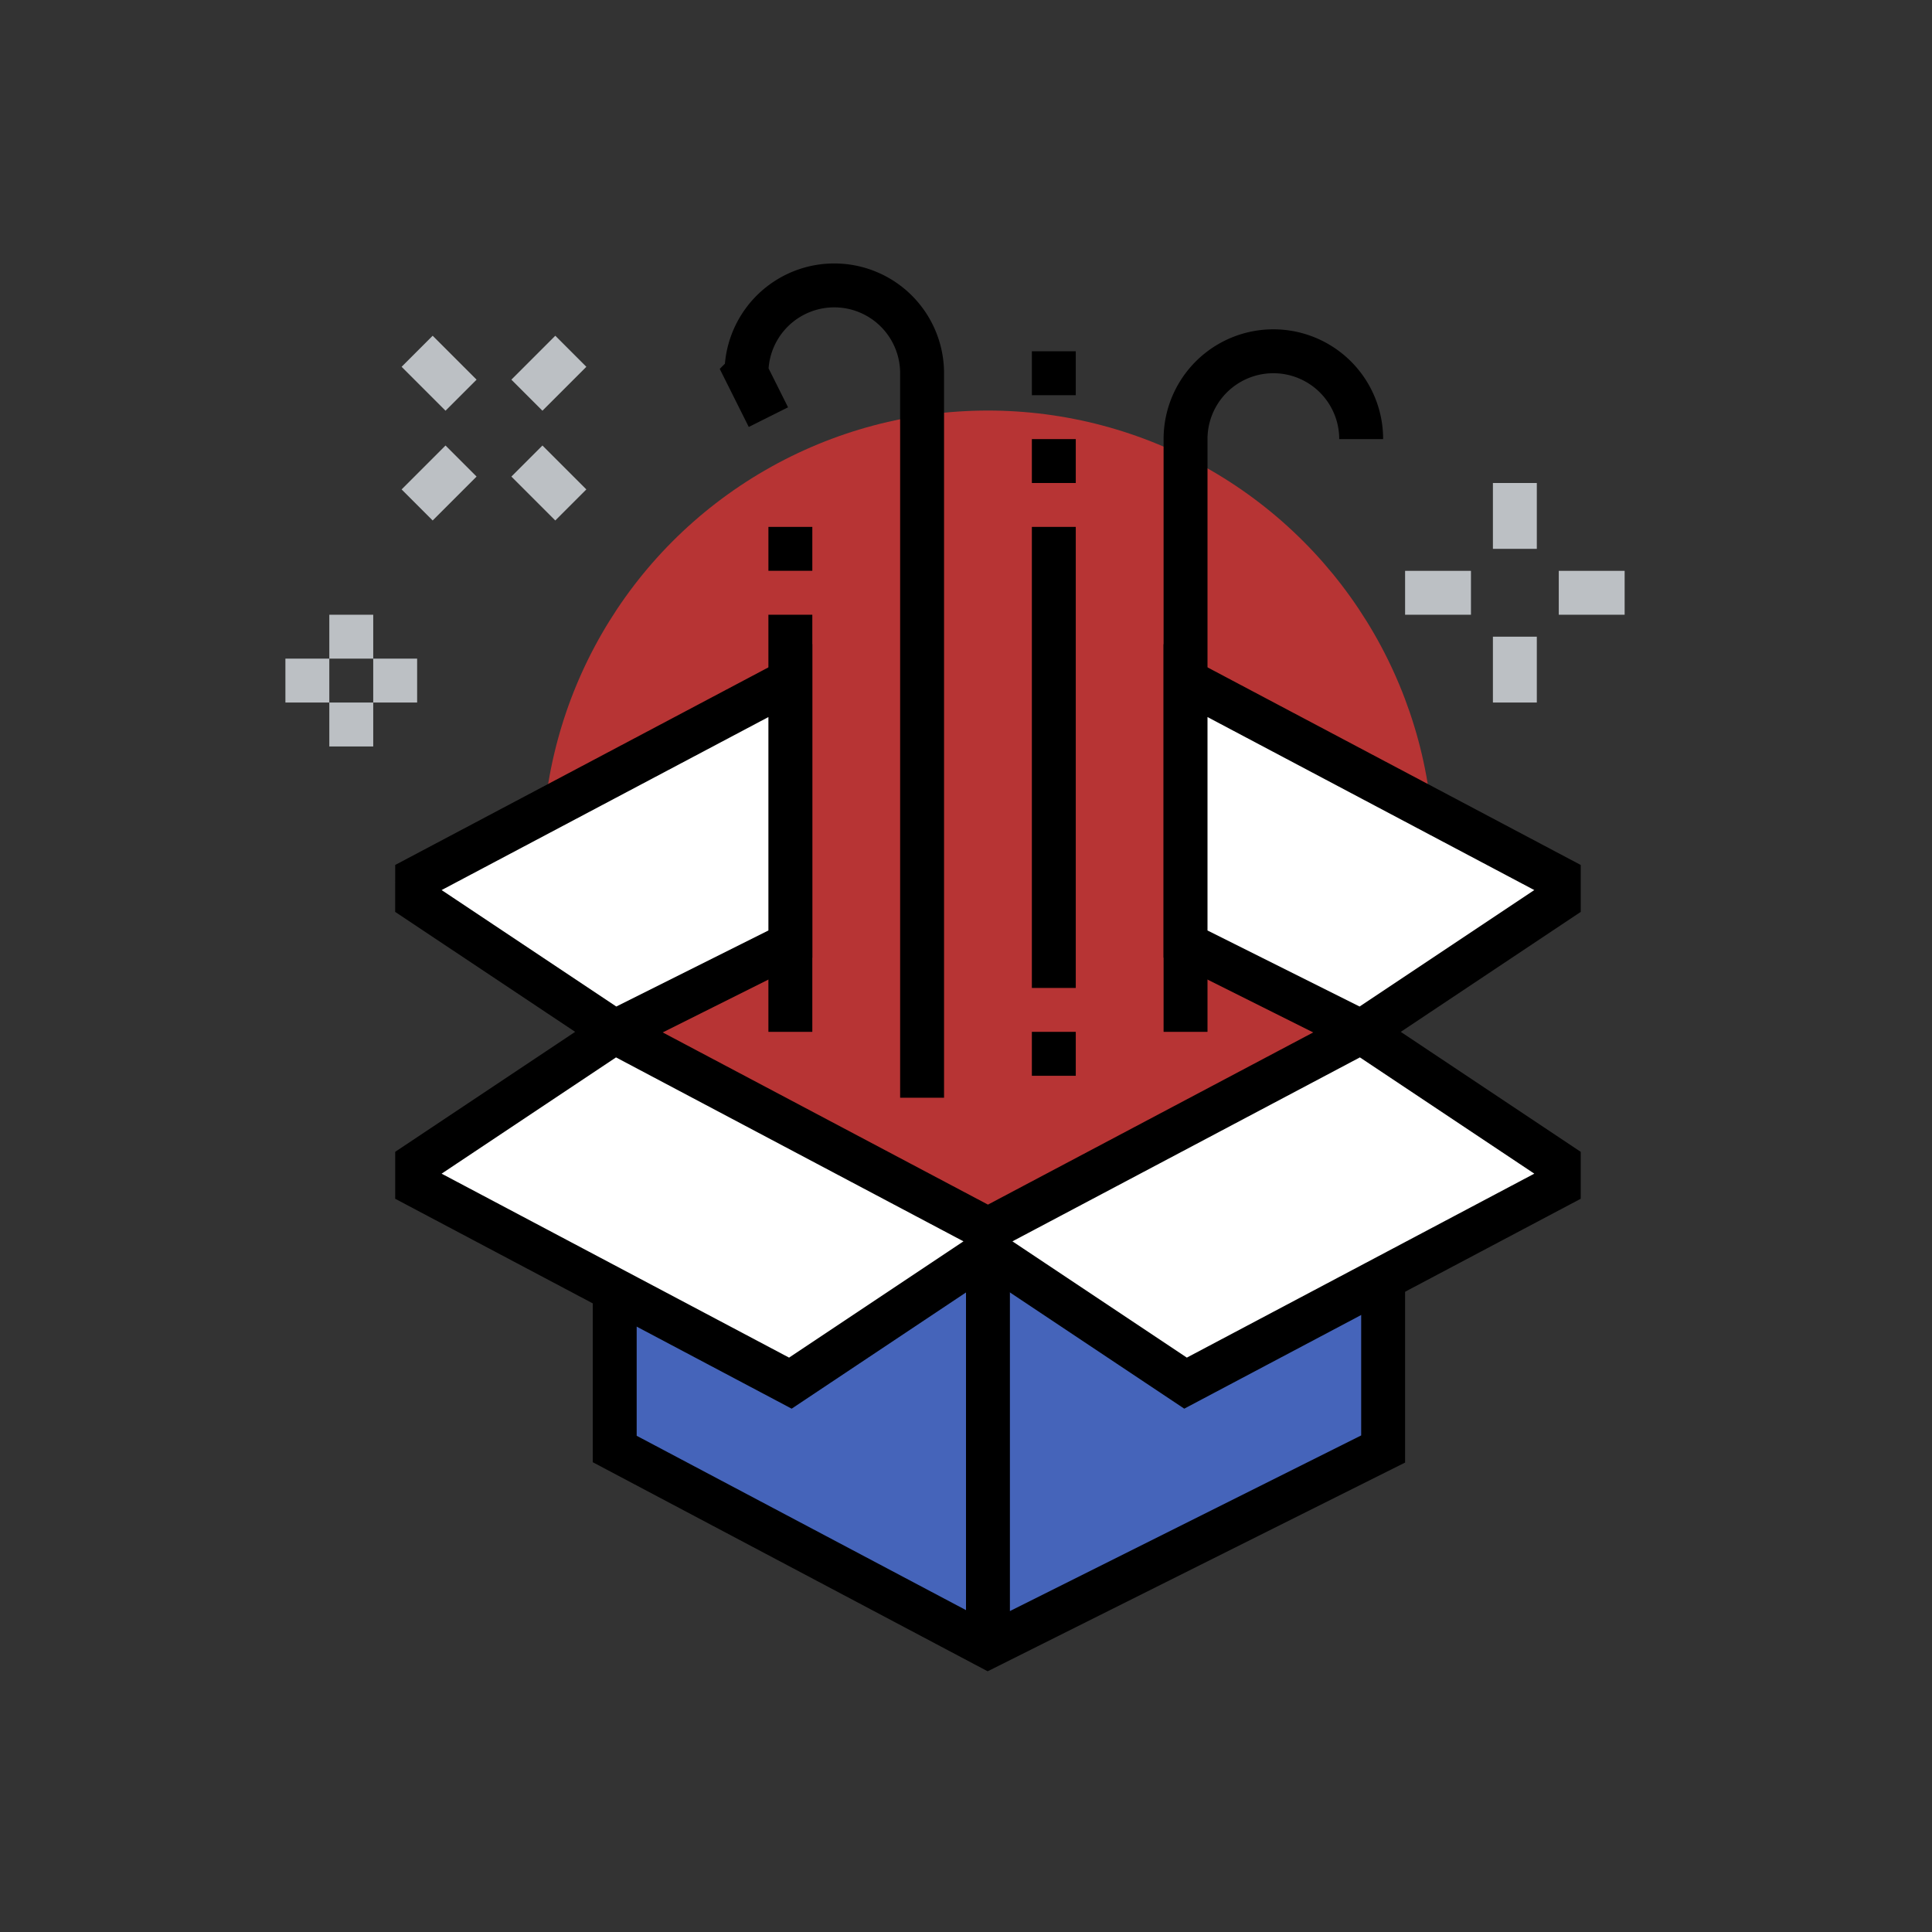 <?xml version="1.0" encoding="utf-8"?>
<svg xmlns="http://www.w3.org/2000/svg" viewBox="-12 -12 88 88">
  <rect x="-12" y="-12" width="88" height="88" fill="#333333" stroke="none"/>
  <g fill="#b73434"><circle cx="33" cy="27" r="20.3"/><path d="m33 44 17-9-17-9-17 9z"/></g>
  <path d="M16 44v10l17 9 18-9V44z" fill="#4564ba"/>
  <path d="M55 15h-3m10 0h-3m-2 2v3m0-10v3M9 9l-2 2m7-7-2 2m0 3 2 2M7 4l2 2M4 16v2m0 2v2m-1-3H1m6 0H5" fill="none" stroke="#bcc0c4" stroke-width="2"/>
  <path d="M51 44v10l-18 9-17-9V44m17 1v18m-9-47v19m12-23v21M50 8a4 4 0 0 0-8 0v27M23 7l-1-2a4 4 0 0 1 8 0v33m-6-26v2m12-4V8m0-2V4m0 31v2" fill="none" stroke="#000" stroke-width="2"/>
  <path d="m7 42 17 9 9-6v-1l-17-9-9 6zm52 0-17 9-9-6v-1l17-9 9 6zM7 28l17-9v12l-8 4-9-6zm52 0-17-9v12l8 4 9-6z" fill="#fff" stroke="#000" stroke-width="2"/>
</svg>
